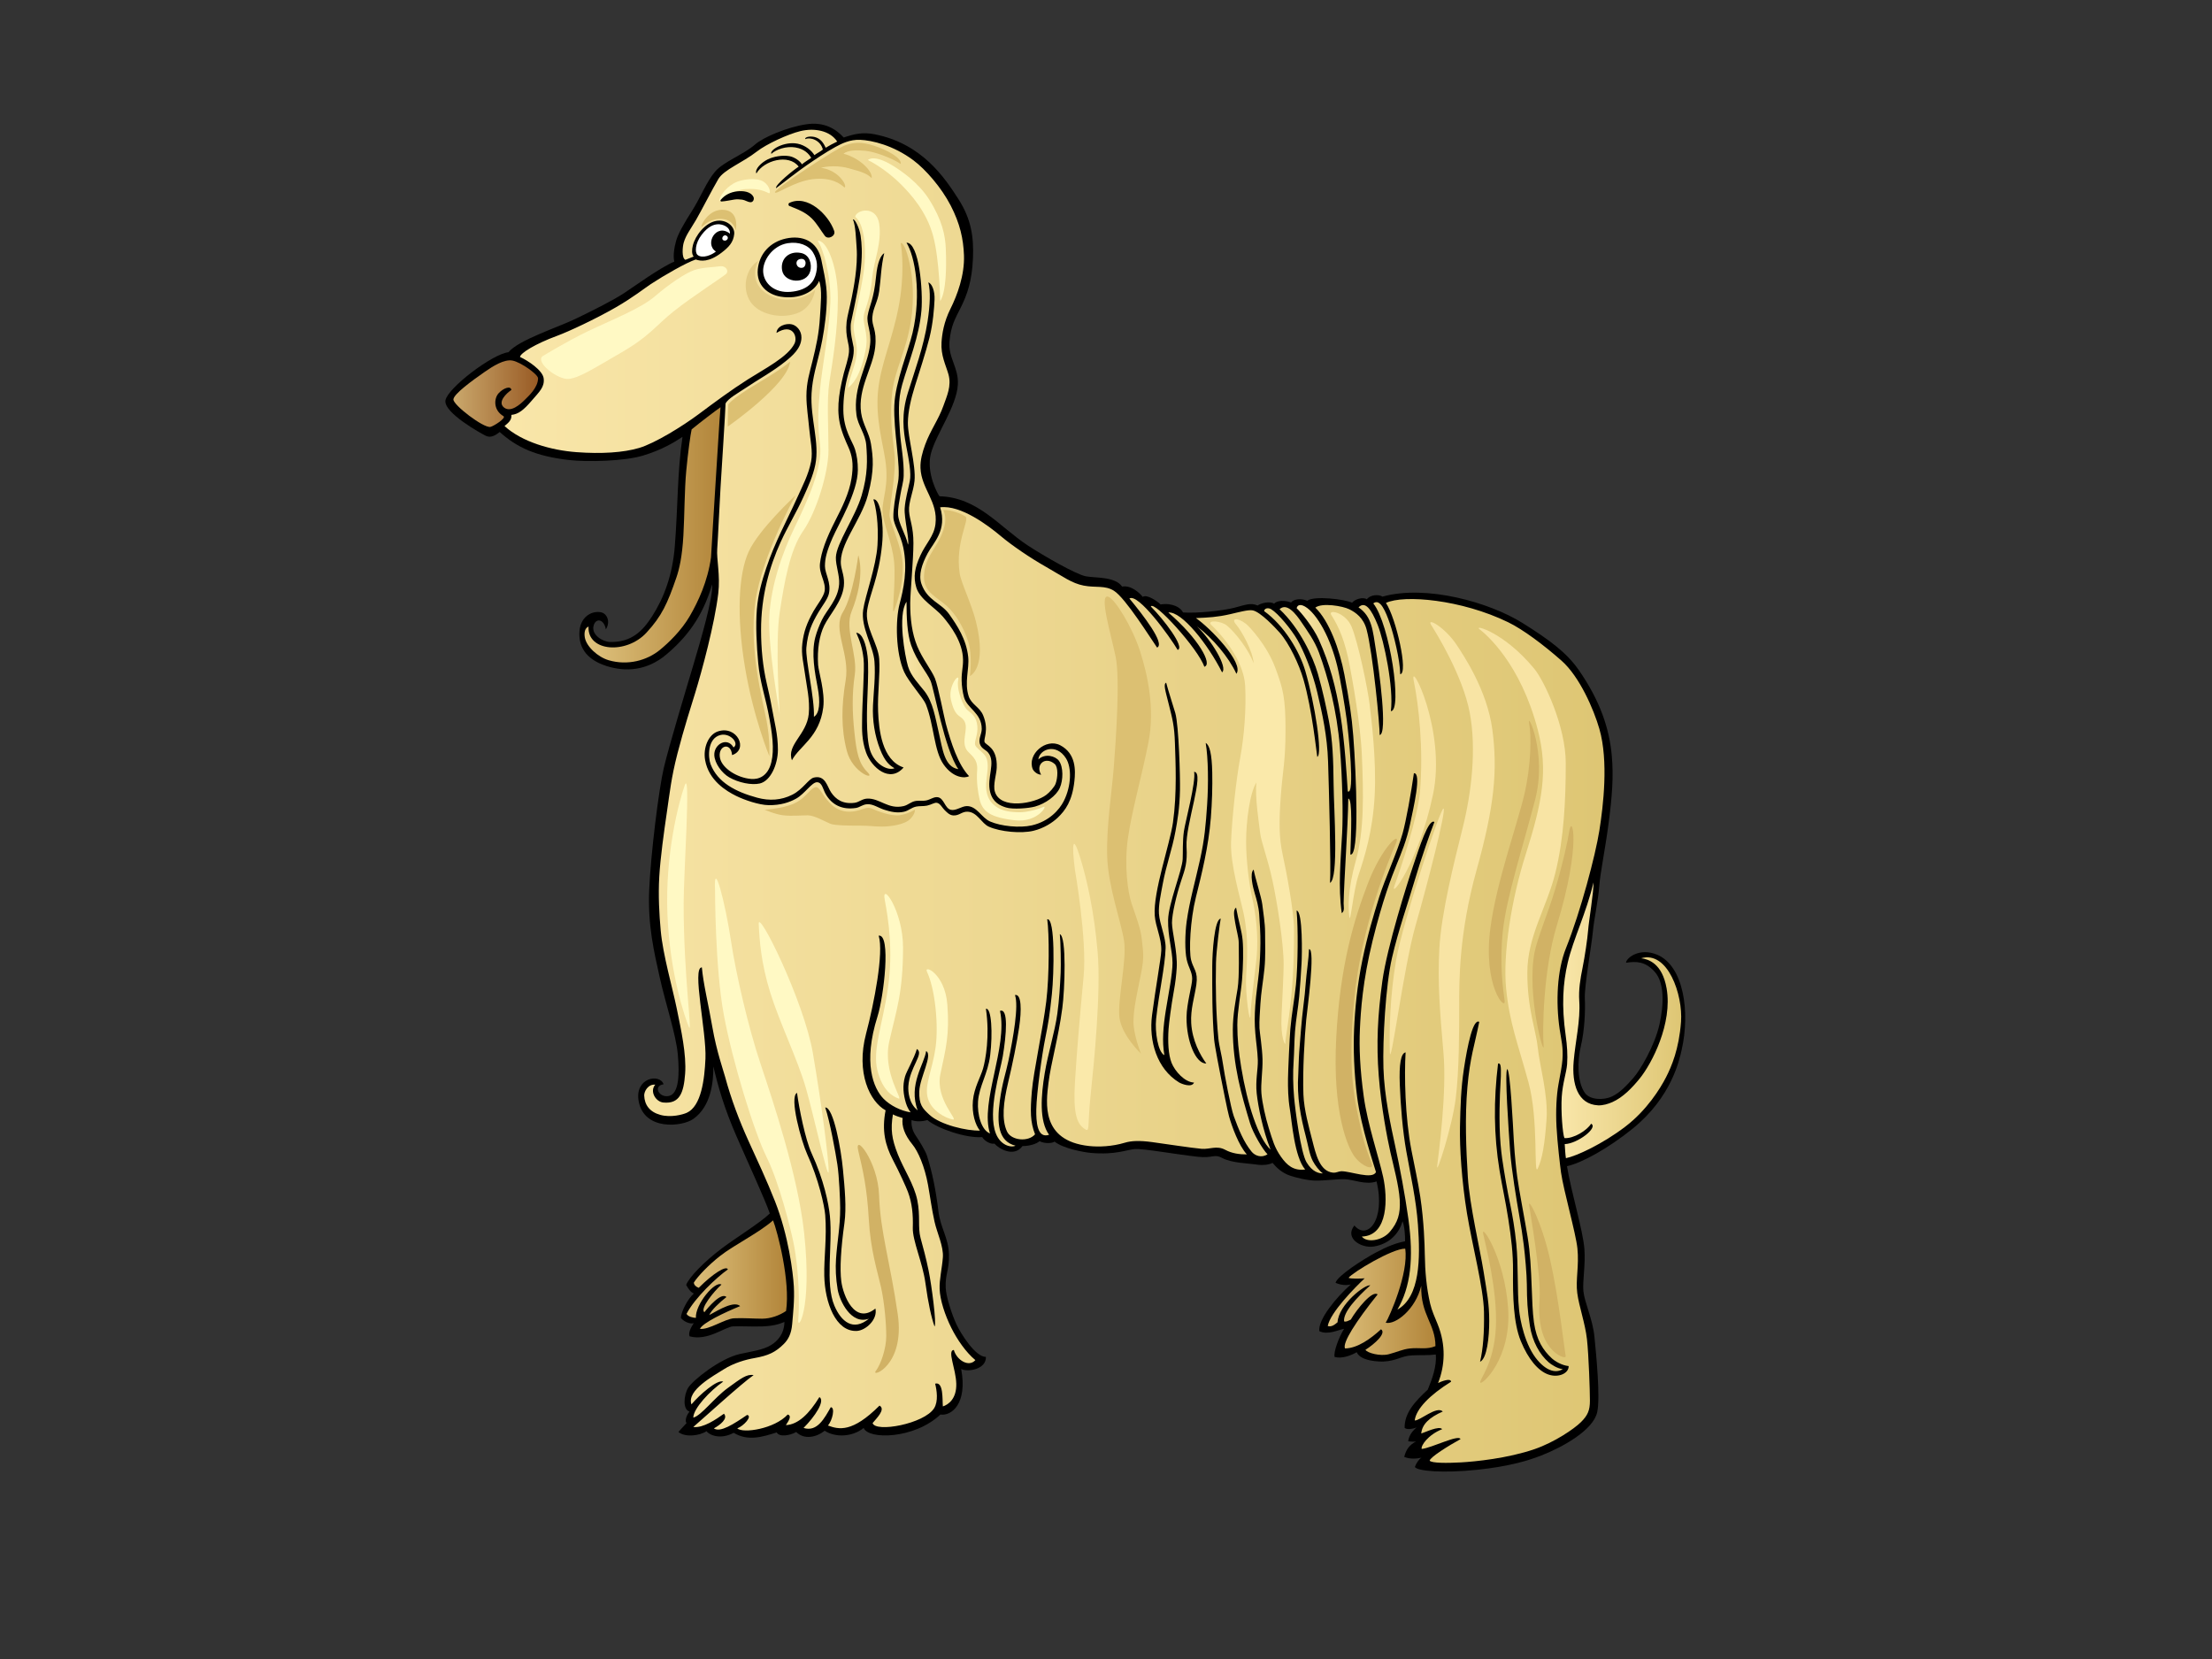 <?xml version="1.0" encoding="utf-8"?>
<!-- Generator: Adobe Illustrator 17.0.0, SVG Export Plug-In . SVG Version: 6.00 Build 0)  -->
<!DOCTYPE svg PUBLIC "-//W3C//DTD SVG 1.1//EN" "http://www.w3.org/Graphics/SVG/1.1/DTD/svg11.dtd">
<svg version="1.1" id="Layer_1" xmlns="http://www.w3.org/2000/svg" xmlns:xlink="http://www.w3.org/1999/xlink" x="0px" y="0px"
	 width="800px" height="600px" viewBox="0 0 800 600" enable-background="new 0 0 800 600" xml:space="preserve">
<rect x="0" y="0" width="800" height="600" fill="#333333" stroke="none"/>
<g>
	<path fill-rule="evenodd" clip-rule="evenodd" d="M305.14,49.724c4.073-1.334,6.898-1.996,11.162-1.163
		c17.203,3.367,25.402,15.776,30.347,23.486c4.659,7.271,5.554,13.745,5.232,21.393c-0.349,8.255-2.124,13.217-4.418,17.789
		c-2.081,4.14-3.538,6.553-4.07,12.208c-0.559,5.977,3.389,9.472,3.023,15.697c-0.473,7.991-7.995,18.005-9.767,24.996
		c-1.771,6.995,2.663,14.939,3.14,15.348c13.799,0.375,21.724,11.062,31.742,17.673c6.021,3.971,17.713,10.624,21.162,11.277
		c3.449,0.653,10.59,0.025,13.137,3.721c3.258-0.606,6.428,2.386,7.442,3.722c1.411-1.055,5.187,1.466,6.47,2.737
		c4.3-0.658,7.337,1.146,8.112,2.892c5.223,0.372,14.451-0.654,18.462-1.678c4.009-1.027,5.966-1.96,8.512-0.827
		c1.09-0.853,4.45-1.692,5.942-0.665c1.21-1.306,4.1-1.212,6.153-0.441c1.024-1.333,3.821-1.52,5.872-0.609
		c2.331-1.933,13.705-0.537,16.192,0.697c1.057-1.326,4.039-2.167,5.345-1.235c1.211-1.677,4.381-1.862,5.642-0.962
		c15.895-4.444,38.809,2.114,50.675,9.542c9.975,6.247,15.951,10.765,20.23,16.872c7.833,11.19,11.141,21.327,12.028,30.955
		c0.711,7.714,0.124,14.983-1.175,24.849c-1.302,9.868-2.998,17.632-3.357,22.638c-0.358,5.005-1.9,11.825-2.308,16.386
		c-0.407,4.555-3.118,19.733-2.901,24.071c0.219,4.336-0.087,11.654-1.41,17.126c-1.324,5.473-1.415,12.938,1.41,17.019
		c1.745,2.526,6.649,2.801,9.835,1.304c2.967-1.393,5.416-4.093,7.778-6.763c2.275-2.57,7.619-11.406,9.377-19.255
		c1.552-6.906,1.96-15.062-1.769-19.128c-3.431-3.746-6.577-3.746-10.316-3.215c0.03-1.636,4.779-5.597,11.222-2.916
		c9.621,3.999,12.032,20.704,8.89,34.472c-0.839,3.663-3.628,17.071-17.79,28.513c-8.736,7.059-18.335,12.363-23.676,13.516
		c1.556,9.527,5.769,23.101,6.293,29.896c0.451,5.812-0.715,11.728-0.357,15.304c0.413,4.138,3.363,10.013,4.003,16.591
		c0.647,6.579,2.148,21.672,1.003,27.109c-1.37,6.511-12.375,12.657-20.239,15.732c-5.4,2.114-12.301,4.008-23.031,5.149
		c-12.614,1.349-21.915,0.459-22.671-1.001c0.356-1.143,1.355-2.716,2.359-3.359c-1.573,0.358-4.08,0.628-6.224-0.289
		c0.662-2.72,2.005-4.433,4.292-5.577c-0.857,0.144-1.933,0.071-2.86-0.071c0.305-2.06,1.429-3.649,3.034-4.988
		c-1.245,0.481-3.531,0.932-4.32,0.123c-0.072-5.34,3.645-9.439,8.368-13.802c1.5-3.645,3.29-8.368,2.904-12.701
		c-3.008,0.353-5.411,0.155-8.514,0.301c-4.035,0.191-5.608,2.005-10.443,2.235c-1.158,0.057-8.288-0.033-9.64-3.381
		c-1.949,1.146-5.227,2.429-7.961,1.746c-0.588-1.513,1.503-7.211,3.395-10.2c-1.892,0.286-5.895,2.389-8.96,0.843
		c-0.542-4.166,6.171-12.282,11.376-16.883c-1.801,0.398-3.588,0.226-5.509-0.601c0.565-2.429,9.868-8.427,14.521-10.917
		c4.309-2.305,7.406-3.47,10.617-4.104c0.057-1.953-0.189-5.498-0.909-7.232c-0.993,3.723-4.198,8.131-10.411,9.133
		c-4.484,0.721-10.715-3.005-7.003-7.611c4.604,5.506,11.384-1.91,8.012-15.938c-3.817,1.407-8.384-0.696-11.389-0.798
		c-3.005-0.101-6.774,0.527-10.658,0.503c-2.806-0.019-7.034-1.038-9.274-1.805c-2.773-0.949-4.708-2.704-6.307-4.607
		c-1.151,0.687-3.708,0.918-5.108,0.701c-3.908-0.601-9.644-0.599-13.153-2.502c-2.831-1.538-3.302,0.202-8.711-0.402
		c-8.433-0.937-19.73-3.004-22.736-2.803c-3.001,0.2-6.879,2.201-15.989,1.402c-2.539-0.223-10.039-1.592-13.126-4.089
		c-0.734,0.59-3.381,0.883-5.434-0.147c-1.177,1.03-3.672,1.764-6.169,1.764c-3.087,4.26-8.65,0.888-10.137-0.881
		c-1.505,0.338-3.82-1.174-4.419-2.355c-5.866,0.447-16.147-3.079-19.821-6.164c-1.468,0.443-3.965,0.737-5.728,0
		c-0.202,1.967,0.338,3.922,1.468,5.582c1.054,1.543,3.501,5.412,4.114,7.345c1.91,6.022,3.227,12.617,4.114,19.977
		c0.745,6.199,3.662,9.618,3.818,15.718c0.146,5.728-1.403,7.028-1.176,12.045c0.147,3.237,2.201,9.546,3.821,13.073
		c1.659,3.626,7.051,12.046,10.722,11.899c0.15,4.555-6.609,5.582-8.941,4.396c2.332,12.644-3.542,17.052-7.511,16.463
		c-9.546,8.961-26.147,9.109-27.763,4.848c-4.076,3.313-10.283,3.527-14.101,1.01c-2.941,2.37-7.416,3.348-10.283,0.459
		c-2.353,1.323-6.171,1.911-7.056,0.147c-5.138,1.617-10.383,3.284-15.566,0.147c-4.408,2.35-8.375,1.176-9.843-0.587
		c-2.351,1.616-7.639,2.351-10.137,0.293c0.444-0.584,1.47-1.616,2.938-3.23c-0.586-0.59-0.293-2.498,1.079-4.164
		c-2.547-0.685-2.107-5.972-0.49-8.615c1.617-2.645,11.396-10.533,18.655-12.196c3.692-0.844,8.365-1.402,11.313-3.231
		c2.288-1.421,4.734-3.911,4.845-8.369c-2.056,0.879-4.26,1.467-7.932,1.613c-3.672,0.147-7.932-0.146-10.725,0
		c-2.79,0.147-9.253,5.435-15.667,3.574c-0.49-1.37,0.538-3.282,1.524-4.732c-1.575,0.424-3.779-0.751-4.661-1.925
		c0.15-2.35,2.453-6.823,4.701-8.815c-1.218-0.504-1.91-1.617-2.79-3.084c1.031-2.794,6.465-8.376,12.893-13.234
		c5.172-3.907,13.815-9.181,17.368-12.625c-1.761-5.141-7.567-17.636-12.046-27.906c-4.476-10.274-6.633-17.914-8.371-25.266
		c0.027,5.509-0.767,14.308-7.199,18.948c-4.017,2.897-17.921,4.405-19.831-6.464c-1.467-8.341,7.589-10.116,9.038-6.032
		c-3.968,0.556-1.666,5.013,1.934,4.219c3.599-0.793,3.86-7.774,3.2-15.018c-0.657-7.241-4.446-18.43-6.534-27.824
		c-2.057-9.264-4.348-18.809-3.818-31.586c0.524-12.773,3.465-36.518,5.288-44.217c1.894-8.011,7.943-28.045,10.576-36.872
		c2.633-8.824,7.346-24.824,6.902-29.526c-3.472,12.022-9.511,19.447-16.597,25.414c-7.083,5.965-14.852,6.283-21.576,4.147
		c-7.959-2.523-10.255-7.549-9.789-12.772c0.43-4.795,4.042-7.22,7.551-6.713c2.486,0.36,3.715,3.569,1.968,6.212
		c-0.663-3.882-3.833-4.253-4.484-1.083c-0.653,3.17,3.426,5.593,6.007,5.649c7.829,0.172,11.866-4.074,15.216-9.3
		c4.303-6.706,7.356-14.91,8.192-25.215c1.137-14.072,0.891-26.978,2.791-39.663c-3.302,2.173-7.537,4.707-14.25,6.758
		c-6.713,2.052-20.207,2.364-26.733,1.617c-12.138-1.387-18.869-4.531-25.123-10.137c-1.835,1.479-3.399,2.135-4.983,1.392
		c-1.584-0.747-15.473-8.395-14.635-12.87c0.839-4.474,16.957-16.741,22.764-17.373c3.796-4.497,17.634-8.88,24.3-12.091
		c6.671-3.211,13.649-6.737,17.557-9.302c3.905-2.566,12.711-9.035,18.138-11.393c-0.493-2.022-0.049-5.063,0.7-7.673
		c0.752-2.609,3.253-6.844,5.578-10.464c3.171-4.931,5.381-10.795,8.489-14.418c3.11-3.623,10.365-6.198,14.416-9.766
		c3.04-2.676,11.628-6.279,18.486-7.326C298.108,43.954,302.267,46.634,305.14,49.724z"/>
	<linearGradient id="SVGID_1_" gradientUnits="userSpaceOnUse" x1="182.457" y1="288.003" x2="580.287" y2="288.003">
		<stop  offset="0" style="stop-color:#F9E6A9"/>
		<stop  offset="1" style="stop-color:#DEC674"/>
	</linearGradient>
	<path fill-rule="evenodd" clip-rule="evenodd" fill="url(#SVGID_1_)" d="M302.786,51.194c-1.474,0.708-3.115,1.576-4.151,2.239
		c-0.672-1.399-1.502-2.941-3.377-3.683c-1.867-0.741-4.378-0.249-3.999,0.569c1.694-0.818,5.466,0.275,6.34,3.768
		c-0.658,0.601-2.366,1.468-3.061,2.022c-0.929-1.586-3.243-3.597-6.118-4.152c-4.807-0.929-10.214,2.295-9.452,3.689
		c1.696-1.613,5.409-2.87,8.685-2.324c3.279,0.547,4.863,2.295,5.738,3.769c-0.875,0.603-2.417,1.567-3.387,2.35
		c-0.546-1.148-2.662-2.626-4.439-2.95c-2.639-0.485-5.923,0.17-7.905,1.148c-2.245,1.104-4.811,3.55-4.104,5.107
		c2.685-4.725,11.696-7.239,15.3-2.486c-1.861,1.212-8.623,6.611-8.192,7.813c2.69-2.021,7.932-6.138,11.089-8.301
		c2.934-2.018,6.882-4.701,10.38-6.613c2.292-1.253,5.263-2.748,8.963-2.587c4.254,0.184,11.952,1.951,19.233,7.389
		c4.457,3.325,10.162,9.883,13.52,16.409c3.357,6.527,4.563,11.966,4.788,17.969c0.264,7.193-2.456,14.475-4.881,19.325
		c-2.425,4.847-3.046,9.176-3.235,12.127c-0.308,4.75,1.532,8.193,2.49,11.554c1.204,4.236-0.552,7.867-1.814,11.441
		c-1.776,5.024-4.675,8.755-6.597,14.036c-0.979,2.696-1.805,5.56-1.689,8.454c0.306,7.587,6.415,12.114,5.411,20.293
		c-0.543,4.414-3.49,6.999-5.465,11.345c-1.976,4.347-2.649,7.633-1.449,11.59c1.317,4.348,6.857,7.26,9.62,10.545
		c2.76,3.287,7.175,9.055,7.27,15.558c0.044,2.756-0.559,4.324-0.507,7.44c0.035,2.065,0.361,4.277,0.847,6.085
		c1.103,4.115,6.412,5.659,6.424,11.501c0.003,1.853-1.274,3.602-0.676,5.411c0.598,1.809,2.124,2.054,3.043,3.212
		c2.813,3.532-0.668,8.954,0.677,14.205c0.963,3.752,3.562,4.897,5.747,5.58c2.451,0.764,8.18,0.306,10.486-0.336
		c3.732-1.044,7.676-3.84,8.962-6.766c1.222-2.776,1.35-7.525-0.339-9.806c-1.2-1.62-4.93-2.831-7.435-0.46
		c0.398-3.688,6.454-6.058,10.012-0.395c2.084,3.317,1.977,9.879-0.791,15.411c-1.56,3.122-5.268,7.374-11.59,8.823
		c-4.355,0.998-11.1,0.319-15.052-1.396c-3.16-1.37-4.798-5.616-8.455-5.58c-1.832,0.016-3.927,1.778-5.748,1.353
		c-2.211-0.518-2.449-4.205-4.736-4.565c-1.389-0.219-2.57,0.827-4.227,1.182c-1.132,0.244-2.61-0.011-3.717,0.17
		c-1.814,0.293-2.772,1.475-4.399,1.859c-5.607,1.325-8.668-2.922-13.19-2.705c-1.899,0.09-2.891,1.305-4.565,1.519
		c-4.274,0.553-6.776-1.259-8.455-3.719c-1.478-2.162-2.079-6.393-6.256-5.412c-1.956,0.463-3.912,4.256-7.863,6.231
		c-3.949,1.977-8.203,2.257-12.644,1.053c-7.77-2.103-14.353-5.53-16.857-12.117c-0.947-2.491-1.185-9.351,3.546-10.553
		c3.538-0.899,6.991,3.046,4.751,4.495c-2.239-3.95-7.113-1.185-6.95,2.777c0.12,2.968,2.724,6.495,5.369,8.022
		c3.427,1.977,8.146,2.91,11.064,2.241c3.959-0.909,6.539-6.917,6.566-12.125c0.025-5.676-1.278-10.099-2.203-15.386
		c-0.504-2.907-1.169-5.83-1.858-8.793c-1.393-6.009-2.016-12.514-2.028-19.108c-0.029-12.294,3.027-23.001,7.101-31.959
		c2.478-5.445,5.641-10.569,8.288-16.405c1.58-3.489,3.414-7.478,4.227-11.496c1.644-8.132-1.862-16.642-1.351-25.871
		c0.317-5.763,1.996-10.752,3.212-16.064c0.872-3.811,1.816-9.532,2.151-14.537c0.421-6.35,0-8.956-1.832-17.672
		c-1.448-6.899-6.984-8.941-12.776-7.687c-5.81,1.259-9.667,5.573-10.204,11.149c-0.563,5.872,3.712,9.122,8.237,9.881
		c6.83,1.146,12.361-1.862,13.941-5.682c1.208,2.924,0.539,8.764,0.312,12.88c-0.342,6.207-1.421,10.845-2.704,16.064
		c-1.06,4.312-2.201,7.788-2.201,12.681c0,3.875,0.676,7.943,1.017,11.839c0.35,4.001,1.377,8.152,0.677,11.834
		c-0.902,4.732-3.186,8.986-5.074,13.189c-3.832,8.539-7.963,15.814-11.159,25.366c-1.553,4.64-2.94,9.398-3.384,14.879
		c-0.474,5.872-0.089,13.295,0.507,19.616c0.601,6.396,2.423,11.805,3.553,17.417c1.596,7.946,2.284,13.719,1.182,18.262
		c-1.299,5.358-4.854,6.28-7.271,6.088c-5.157-0.405-10.46-3.874-11.279-7.446c-1.052-4.607,3.953-6.191,4.345-1.186
		c6.059-1.978,1.824-10.868-5.135-8.561c-3.396,1.125-5.419,5.883-4.611,10.406c1.316,7.375,7.706,11.182,11.197,12.908
		c3.084,1.526,8.308,3.292,11.742,3.351c4.325,0.074,7.553-1.013,9.977-2.367c3.173-1.774,5.701-6.024,7.605-5.919
		c1.802,0.099,2.06,2.479,3.047,4.227c2.189,3.871,5.874,5.857,10.992,5.071c1.365-0.207,2.338-1.246,4.057-1.353
		c2.12-0.128,3.949,1.301,6.259,2.031c2.049,0.648,4.535,1.296,7.1,0.678c1.7-0.413,2.587-1.497,4.397-1.861
		c1.084-0.221,2.624-0.069,3.888-0.339c1.613-0.345,2.64-1.165,3.553-1.018c1.193,0.203,1.941,1.782,2.705,2.539
		c0.785,0.781,1.801,1.941,3.212,2.028c2.201,0.139,3.102-1.463,5.242-1.35c3.479,0.178,4.967,4.216,7.611,5.409
		c4.2,1.898,11.746,2.539,16.089,1.511c3.856-0.914,6.998-3.005,8.823-4.739c2.765-2.637,5.277-6.032,6.058-13.305
		c0.395-3.688,0.658-9.876-5.137-12.907c-5.189-2.709-12.058,3.344-9.94,8.64c0.165,0.409,1.249,1.896,3.043,2.03
		c-2.193-3.69,1.497-6.849,4.905-3.89c1.321,1.147,1.114,4.935,0.338,7.102c-0.434,1.219-2.199,3.164-3.382,4.059
		c-4.23,3.203-16.651,5.456-18.601-1.185c-0.715-2.441,0.576-6.195,0.678-8.625c0.305-7.472-3.963-8.095-4.397-9.3
		c-0.436-1.201,1.672-4.362-0.509-9.637c-1.256-3.046-4.254-3.918-5.24-6.932c-1.624-4.972,0.291-9.866-0.168-14.205
		c-0.68-6.38-3.999-11.388-6.898-15.472c-2.897-4.082-7.903-4.871-10.011-10.932c-1.122-3.229,0.132-7.11,2.241-11.062
		c2.109-3.95,7.112-8.298,4.521-16.643c7.474-0.96,17.597,6.762,21.814,10.314c4.213,3.553,10.842,8.029,16.428,11.197
		c6.247,3.544,9.324,5.969,13.708,6.808c4.378,0.839,7.64-0.187,10.904,1.864c4.206,2.643,13.328,17.308,15.605,20.545
		c3.04-1.338-5.07-11.779-10.011-17.747c3.17-2.049,14.638,13.799,17.452,18.593c2.78-0.877-5.146-11.135-9.711-15.702
		c1.117-2.332,17.154,15.289,19.347,21.79c3.121-0.815-2.102-10.229-13.02-19.616c4.858-0.499,14.368,11.53,19.445,21.644
		c2.196-1.722-3.959-11.776-9.087-16.639c5.782,4.382,11.471,11.098,14.265,17.155c2.892-3.822-9.515-16.638-14.637-20.139
		c4.716-0.207,7.729-0.354,12.306-1.4c3.265-0.745,6.597-1.69,8.204-1.398c2.847,0.519,8.281,6.372,9.76,8.031
		c3.444,3.856,7.066,11.558,8.612,16.924c3.207,11.12,4.708,26.442,5.009,28.042c2.004-0.9-0.902-19.327-4.332-31.082
		c-2.083-7.135-7.69-16.487-14.882-21.644c0.068-1.007,1.403-1.359,2.539-0.68c2.554,1.53,7.259,7.24,9.462,11.045
		c2.204,3.802,5.411,11.416,7.213,19.028c1.803,7.612,3.606,15.724,3.905,25.036c0.3,9.313,1.102,38.659,0.7,43.868
		c3.208-1.705,1.403-26.038,1.305-35.454c-0.102-9.414-0.345-16.09-1.706-23.134c-0.836-4.341-2.201-10.917-4.006-17.128
		c-1.802-6.209-6.609-16.522-13.832-23.261c2.615-2.477,5.867,1.633,7.947,4.736c2.08,3.102,4.665,6.549,6.286,10.914
		c3.303,8.914,6.506,21.032,7.579,34.235c0.944,11.644,1.172,24.544,0.819,31.096c-0.515,9.726-1.504,19.335-0.144,28.933
		c1.154-0.748,0.662-2.468,0.68-3.553c0.124-8.119,1.58-27.877,1.677-37.849c1.607-0.244,1.008,13.039,0.745,20.193
		c3.367,1.056,2.162-28.688,1.061-42.909c-0.554-7.162-1.503-13.122-3.204-22.134c-1.701-9.014-5.509-19.429-10.516-24.238
		c2.417-1.88,9.91-0.578,12.265,0.575c2.352,1.155,5.142,3.136,6.258,7.273c2.309,8.578,4.86,35.281,4.731,38.215
		c3.02-0.232-0.242-23.821-1.363-30.814c-1.118-6.991-1.365-11.99-6.269-15.349c2.403-2.401,4.619,0.625,6.913,6.312
		c2.293,5.684,5.883,22.836,4.78,31.227c4.272,0-0.388-31.606-6.356-38.971c2.517-2.05,4.57,3.17,5.968,7.179
		c1.398,4.009,3.73,13.333,3.771,18.433c3.036-0.252-1.483-20.283-5.159-25.782c6.472-3.081,27.308-1.231,44.183,6.975
		c5.439,2.644,12.761,8.134,19.301,13.893c6.537,5.758,11.674,17.615,13.709,24.699c3.355,11.664,1.395,27.887-0.004,36.741
		c-1.396,8.858-6.742,29.216-12.083,42.569c-3.212,8.029-3.728,19.395-2.288,29.248c0.584,3.975,1.359,6.56,1.014,11.094
		c-0.177,2.316-0.717,4.936-1.432,8.869c-0.715,3.935-1.022,9.494-0.715,15.306c0.306,5.811,1.339,14.479,1.642,16.645
		c0.895,6.379,5.37,21.979,5.92,27.394c0.651,6.39-0.697,11.32-0.052,16.184c0.643,4.862,2.862,10.944,3.504,16.664
		c0.644,5.723,1.073,18.738,1.073,22.242c0,3.505-0.787,5.292-3.218,7.725c-2.433,2.43-9.586,7.315-16.811,9.797
		c-9.763,3.355-21.528,4.507-26.605,4.792c-5.08,0.289-10.729,0.289-11.327-0.635c0.217-1.286,6.893-5.443,11.156-7.777
		c-0.582-1.854-10.423,3.192-14.031,3.55c-0.407-1.071,2.188-5.08,7.408-7.153c-1.079-1.358-6.15,1.146-7.575,1.57
		c0.279-3.359,2.997-5.86,7.777-7.947c-2.132-2.207-8.369,3.438-10.144,3.23c0.501-4.148,5.436-9.227,13.16-14.018
		c-0.112-1.504-3.79,0-4.705,0.475c2.487-6.27,2.919-13.708-0.17-21.306c-0.984-2.421-2.115-4.871-2.705-7.439
		c-1.317-5.727-1.831-11.437-1.932-17.858c-0.052-3.31-0.287-11.804-1.621-20.696c-0.828-5.517-2.107-11.226-3.212-16.909
		c-2.306-11.836-2.606-27.159-2.106-35.373c-1.701,0.302-2.392,4.209-2.102,11.618c0.3,7.711,1.041,16.781,2.348,24.092
		c1.568,8.788,3.568,17.527,4.227,26.717c0.853,11.947,0.845,25.953-7.44,30.606c4.769-8.104,5.972-18.519,3.971-32.84
		c-1.237-8.822-3.008-18.227-4.81-26.539c-1.474-6.795-3.905-17.83-4.205-27.944c-0.301-10.116,0.757-29.832,3.103-39.959
		c2.348-10.128,5.777-19.737,8.198-27.947c2.421-8.211,5.724-17.526,7.127-21.13c-2.103-1.4-5.509,9.415-7.612,15.626
		c-2.105,6.209-9.516,29.543-11.218,41.964c-1.701,12.418-2.203,22.633-1.302,34.15c0.902,11.52,3.104,22.735,4.206,27.644
		c1.103,4.905,3.069,12.046,3.388,17.237c0.319,5.193-0.783,8.301-3.588,11.603c-2.805,3.305-8.412,4.005-10.116,1.704
		c9.715-0.301,9.316-14.224,7.713-21.535c-1.603-7.311-5.611-18.929-7.011-29.043c-1.399-10.114-1.7-17.828-1.399-24.439
		c0.3-6.611,0.997-17.424,4.604-32.046c3.608-14.623,6.811-22.879,8.613-27.313c1.802-4.438,3.698-8.963,4.904-14.714
		c1.205-5.748,4.31-18.768,1.406-18.467c-1.001,7.013-2.805,17.226-4.108,21.832c-1.893,6.707-6.421,16.439-8.459,23.016
		c-2.056,6.633-4.153,13.442-6.059,22.656c-1.904,9.213-2.701,18.029-3.004,25.037c-0.304,7.011-0.041,15.673,1.117,24.68
		c1.383,10.775,6.253,25.081,6.791,27c-1.218,2.863-9.304-0.349-12.54-0.283c-1.03,0.02-1.79,0.64-3.044,0.507
		c-4.84-0.511-6.197-6.822-7.44-11.669c-1.193-4.67-2.991-11.015-3.212-16.57c-0.334-8.428,0.433-21.065,1.014-27.056
		c0.331-3.408,3.426-25.857,1.014-25.533c-0.091,3.182-0.978,9.18-1.182,12.175c-0.188,2.761-0.493,5.528-0.845,8.285
		c-0.718,5.612-1.095,11.391-1.523,16.74c-0.157,1.971-0.287,7.237-0.336,7.948c-0.594,8.353,0.909,15.672,2.704,22.49
		c0.843,3.194,1.31,6.605,2.539,8.963c0.812,1.565,2.358,3.596,3.659,4.498c-1.422,0.03-3.803-0.501-5.909-4.008
		c-2.103-3.504-4.104-18.928-4.507-23.534c-0.4-4.608-0.445-8.877-0.18-12.803c0.251-3.622,0.237-7.378,0.512-10.994
		c0.323-4.262,1.139-8.548,1.519-12.681c0.398-4.299,0.553-7.09,0.846-12.008c0.163-2.722,0.509-18.816-1.794-19.015
		c0.599,6.308,0.5,19.429-0.234,26.794c-0.53,5.294-1.567,10.592-2.03,16.063c-0.253,3.02-0.824,15.145-0.845,17.926
		c-0.026,3.311,0.003,7.018,0.703,11.222c0.702,4.208,1.606,17.126,5.511,21.633c-4.226,0.535-6.585-1.534-8.751-4.616
		c-2.331-3.312-3.043-5.991-4.397-10.315c-1.219-3.905-2.377-9.105-2.678-12.613c-0.297-3.504,0.5-8.211,0.4-12.32
		c-0.099-4.103-1.045-9.836-1.103-11.256c-0.117-2.817,0.187-5.866,0.335-8.793c0.196-3.802,1.054-8.594,1.469-12.798
		c0.415-4.205,0.263-8.519,0.223-13.241c-0.023-3.265-0.647-6.803-1.015-9.981c-0.275-2.402-2.692-9.925-3.113-12.531
		c-1.591,1.304-0.185,6.673,0.406,8.645c0.594,1.971,1.398,4.675,1.596,7.58c0.2,2.904,0.473,6.966,0.433,10.342
		c-0.03,3.38-0.174,6.844-0.507,10.319c-0.327,3.475-1.075,8.173-1.35,12.341c-0.249,3.708-0.278,6.455,0.023,9.962
		c0.298,3.505,0.798,6.408,0.902,9.714c0.098,3.306-0.902,7.311-0.405,12.016c0.503,4.709,2.204,13.321,5.01,20.334
		c-4.408-4.006-8.414-16.427-10.605-29.704c-0.977-5.921-1.415-10.458-1.415-15.366c0-4.906,1.305-11.516,1.707-16.324
		c0.399-4.806,0.533-10.78,0.216-14.303c-0.319-3.524-1.522-7.029-2.367-11.836c-1.162,0.896-0.721,3.008-0.339,5.411
		c0.384,2.403,1.289,5.507,1.289,7.21c0,1.7,0.298,12.416-0.405,16.722c-0.7,4.307-1.727,9.406-1.727,14.788
		c-0.004,12.751,3.129,23.648,6.232,33.887c1.048,3.452,4.55,9.492,6.315,11.218c-2.201,1.456-4.548,0.492-5.713-0.9
		c-2.889-3.472-4.749-8.154-6.498-12.922c-1.003-2.73-3.448-15.491-3.89-18.768c-0.444-3.269-1.403-6.513-1.69-9.47
		c-0.857-8.867-1.028-18.128-0.845-27.223c0.084-4.159,1.407-14.642,1.707-15.945c-2.302,0.2-3.054,12.45-3.059,17.297
		c-0.011,8.665-0.056,17.6,0.676,26.379c0.185,2.249,2.084,11.93,2.536,14.205c0.458,2.294,2.287,11.637,2.874,13.694
		c1.041,3.648,3.487,10.449,6.424,13.697c-2.585,0.023-5.375-0.343-7.779-1.645c-3.143-1.704-5.591-0.121-8.62-0.382
		c-3.61-0.312-13.379-1.825-17.888-2.426c-4.508-0.601-7.443-0.496-9.845,0.226c-4.603,1.391-9.484,1.576-13.018,1.184
		c-17.331-1.929-15.496-15.529-14.592-22.843c0.9-7.309,3.497-15.775,5.007-27.038c0.881-6.553,1.601-25.94-0.899-26.721
		c0.297,2.784,0.429,11.205,0.297,13.903c-0.241,5.105-0.5,9.647-1.2,14.822c-0.883,6.529-3.367,14.359-4.561,21.52
		c-1.351,8.123-2.051,17.338,1.575,22.299c-4.364,1.493-4.699-4.848-4.627-9.167c0.104-6.01,2.103-20.132,3.207-25.54
		c1.099-5.408,1.666-8.747,2.433-16.19c0.77-7.446,1.271-27.578-1.688-27.056c0.756,4.987,0.782,20.495-0.346,29.724
		c-1.229,10.09-4.607,25.338-5.206,32.45c-0.602,7.113-0.602,11.219,1.155,15.608c-2.468,2.882-8.631,2.262-10.147-1.012
		c-2.026-4.378-1.283-10.644,0.38-17.601c1.601-6.707,3.216-14.585,4.017-20.106c0.89-6.131,0.891-12.181-1.515-11.641
		c1.402,3.908-0.601,15.322-2.376,23.814c-0.948,4.547-2.233,7.835-3.133,14.642c-1.02,7.726-0.7,14.424,5.708,16.029
		c-1.703,0.801-5.437-0.147-7.109-4.409c-3.103-7.91,1.609-22.577,2.505-27.941c1.302-7.812,2.102-17.526-1.012-16.413
		c2.891,13.159-7.301,32.939-3.623,44.341c-3.132-1.242-4.638-6.831-4.325-11.536c0.366-5.517,3.585-10.065,4.397-16.739
		c0.955-7.863,0.515-17.264-1.543-16.823c1.471,9.843-0.145,18.511-1.026,21.594c-0.885,3.088-3.234,6.908-3.674,11.606
		c-0.441,4.7,0.881,8.812,2.523,10.847c-4.58,0.17-14.274-2.035-18.241-5.705c-2.556-2.366-3.818-3.672-3.671-8.521
		c0.147-4.848,4.994-13.22,2.466-14.521c-0.556,4.532-6.578,12.17-3.053,21.426c-3.232-2.498-3.491-6.884-3.374-8.744
		c0.434-6.827,5.871-11.821,3.079-13.438c-1.027,3.524-3.719,8.049-4.26,9.885c-1.028,3.482-0.605,6.551,0.292,9.652
		c0.436,1.498,1.324,2.937,1.738,3.37c-3.58-0.511-7.477-2.521-9.808-4.905c-3.727-3.811-7.5-13.008-2.2-29.763
		c2.276-7.191,4.984-29.959,0.428-29.224c1.911,6.168-1.678,24.549-4.551,35.401c-3.784,14.287,1.432,24.676,7.051,27.765
		c-1.449,7.368-0.099,12.69,2.641,17.921c2.425,4.619,4.764,9.797,5.424,11.549c1.537,4.091,1.924,8.282,1.775,12.982
		c-0.144,4.701,3.527,12.486,4.557,19.979c1.026,7.492,2.203,12.636,3.305,15.739c0.834-0.717-1.102-15.152-2.13-20.147
		c-1.03-4.992-1.911-8.076-2.938-11.897c-1.027-3.821-0.001-7.932-1.176-13.66c-1.174-5.732-4.845-11.02-7.052-16.601
		c-2.203-5.58-2.644-8.962-1.764-14.397c0.737,0.441,2.498,1.03,3.528,1.323c-0.441,2.94,0.768,6.199,3.527,9.548
		c2.056,2.497,4.428,7.943,5.64,14.596c0.74,4.068,1.349,8.819,2.366,13.359c0.913,4.074,3.303,8.913,3.009,12.878
		c-0.293,3.968-1.304,7.933-1.173,11.463c0.147,3.967,1.908,9.4,4.261,14.099c2.121,4.245,5.285,8.816,8.665,11.609
		c-2.369,2.709-6.757-0.003-7.786-3.677c-2.495,0.147,0.737,6.758,0.883,12.194c0.147,5.437-2.82,7.578-4.849,8.226
		c-0.226-2.41,0.293-9.106-2.793-8.226c0.59,2.351,1.208,6.393-0.384,8.903c-3.58,5.639-21.207,8.871-22.236,5.347
		c1.399-1.704,4.849-4.994,2.498-6.318c-9.842,9.842-14.69,8.669-18.659,7.199c1.618-1.763,2.696-6.574,1.031-6.612
		c-2.205,3.818-4.847,9.108-9.84,7.492c4.11-4.111,7.928-9.842,5.727-11.164c-3.672,6.024-7.713,9.974-12.124,10.144
		c0.96-1.477,2.28-3.386,0.666-3.828c-4.811,5.219-16.16,6.904-18.251,5.01c2.385-0.896,5.607-4.491,3.558-4.862
		c-4.856,3.307-9.695,6.462-12.013,4.862c2.173-1.189,5.257-3.54,3.642-5.303c-2.771,2-7.536,5.273-11.083,4.796
		c4.031-3.475,17.544-15.812,21.814-18.768c-2.505-0.441-4.562,1.191-9.409,4.717c-4.849,3.525-9.478,9.91-12.405,10.669
		c0.003-3.298,6.089-9.786,10.821-13.021c-2.073-0.974-8.736,4.901-11.493,8.228c-1.797-5.089,8.064-10.364,11.605-12.632
		c3.674-2.35,8.022-3.565,11.169-4.113c5.013-0.879,7.677-2.12,10.701-5.176c1.447-1.467,2.666-3.493,2.957-7.165
		c0.296-3.673,0.894-8.616,0.594-13.638c-0.298-5.017-1.914-18.238-6.762-30.604c-3.031-7.721-6.515-15.105-9.642-21.982
		c-3.257-7.169-6.259-15.025-8.454-23.165c-0.548-2.033-3.129-9.401-4.576-17.831c-1.449-8.429-3.328-15.88-3.82-21.732
		c-3.692-0.131,1.711,23.313,1.295,32.966c-0.323,7.439-1.489,17.252-6.766,19.617c-1.449,0.651-5.724,1.814-9.542,0.759
		c-3.821-1.054-5.717-3.544-5.845-7.015c-0.053-1.425,1.365-4.181,4.001-3.916c-2.109,2.37,0.133,6.178,2.897,6.453
		c5.969,0.594,7.387-3.57,7.902-10.406c0.524-6.98-1.477-15.977-3.029-23.574c-1.556-7.598-5.001-19.418-5.796-28.185
		c-0.538-5.924-0.921-12.644-0.529-19.492c0.399-6.848,1.715-16.331,2.768-23.445c1.053-7.111,1.527-12.192,3.792-21.043
		c2.265-8.853,5.315-18.368,6.428-21.983c2.451-7.989,7.017-24.848,8.341-35.921c0.79-6.601-0.651-12.492-0.37-16.129
		c0.264-3.431,0.861-16.855,1.208-22.377c0.353-5.521,1.771-27.878,1.81-30.242c0.793-1.757,4.679-3.889,6.932-5.411
		c4.852-3.28,10.2-6.164,14.712-9.807c2.444-1.975,5.717-4.687,5.799-8.574c0.056-2.62-1.774-4.369-3.265-4.785
		c-2.365-0.662-5.729,0.679-5.746,3.044c5.788-3.667,7.759,1.34,6.498,3.873c-2.402,4.818-10.701,9.014-16.853,12.929
		c-6.156,3.914-11.936,8.205-17.809,12.587c-5.877,4.384-15.851,10.539-21.538,12.214c-5.689,1.679-13.55,2.192-22.672,1.517
		c-9.124-0.678-19.659-3.66-25.999-9.441c1.402-1.214,2.613-2.054,2.5-4.034c2.538-0.257,4.4-1.748,7.289-5.105
		c2.89-3.357,4.704-4.933,4.383-8.018c-0.311-3.029-5.821-6.569-8.576-7.832c0.153-1.43,5.593-4.755,13.424-7.647
		c4.231-1.56,13.811-6.029,21.164-10.254c6.261-3.595,10.507-6.993,12.775-8.485c4.802-3.157,12.854-7.767,16.19-8.86
		c1.749,0.6,4.724,1.078,9.339-2.459c2.568-1.966,4.294-3.716,4.589-6.771c0.266-2.762-2.915-5.374-6.506-4.731
		c-3.982,0.713-7.562,5.235-8.467,8.895c-0.376,1.519-0.432,3.155,0.312,4.003c-0.734,0.268-2.034,0.806-2.993,1.18
		c-1.441-0.612-1.03-4.837-0.613-6.223c0.839-2.799,2.279-4.532,4.477-8.262c1.479-2.507,6.025-11.341,8.052-14.746
		c2.028-3.406,8.67-5.848,13.93-9.943c3.442-2.677,11.219-6.283,15.732-7.375C294.431,46.224,300.127,47.151,302.786,51.194z"/>
	<path fill-rule="evenodd" clip-rule="evenodd" d="M294.357,259.237c2.091-1.237,2.361-5.364,1.355-10.641
		c-0.956-5.055-2.382-12.273-0.847-18.109c0.55-2.094,1.456-4.364,2.366-6.253c1.835-3.81,5.893-7.435,6.258-13.021
		c0.206-3.145-1.261-6.624-1.182-9.638c0.127-4.982,7.013-14.614,9.297-22.32c2.286-7.707,2.099-13.031,1.692-18.262
		c-0.327-4.183-3.043-7.102-3.55-10.992c-1.323-10.139,4.01-17.305,4.934-25.338c0.56-4.871-1.384-7.434-0.877-10.511
		c0.617-3.715,2.197-5.559,3.044-14.205c0.499-5.07,1.663-7.593,2.949-8.4c-1.204,5.067-1.163,9.008-1.824,13.75
		c-0.561,4.051-2.189,5.92-2.476,9.363c-0.286,3.412,1.729,4.37,1.028,10.924c-0.791,7.373-6.357,14.954-5.088,23.741
		c0.599,4.153,2.937,7.269,3.553,11.159c0.744,4.742,1.373,9.268-1.099,18.57c-2.472,9.302-10.693,18.093-9.725,25.395
		c0.256,1.949,1.396,4.307,1.015,7.607c-0.647,5.579-5.171,10.24-7.102,14.204c-1.734,3.569-2.572,8.635-2.198,14.206
		c0.165,2.474,2.569,9.782,1.861,15.387c-1.365,10.784-8.61,13.945-11.329,19.107c-2.023-5.56,5.355-9.245,6.088-16.741
		c0.492-5.014-0.836-10.556-1.263-13.84c-0.524-4.082-1.564-7.636-1.052-11.723c0.529-4.213,1.502-7.113,4.084-11.72
		c1.02-1.821,3.674-5.171,3.979-7.189c0.511-3.386-2.128-6.147-1.692-9.975c0.478-4.172,2.192-8.916,5.582-15.559
		c2.355-4.616,4.994-9.815,5.826-15.218c0.635-4.102,0.511-7.008-0.659-10.139c-0.586-1.572-1.923-4.012-3.028-7.64
		c-1.842-6.058-1.184-11.984,0.904-20.267c0.484-1.909,1.669-5.236,1.861-7.655c0.264-3.294-1.445-5.005-0.846-10.944
		c0.182-1.812,1.291-5.877,1.857-8.794c0.571-2.917,2.28-11.149,1.756-18.064c-0.26-3.421-0.343-7.627-1.317-10.14
		c0.671-0.251,2.363,3.114,2.768,5.927c0.394,2.761,0.655,6.059,0.129,11.459c-0.526,5.4-1.712,10.929-3.557,19.622
		c-0.702,3.319,0.811,8.335,0.898,9.29c0.29,3.091-0.801,5.718-1.858,9.3c-1.275,4.332-1.894,9.025-1.862,13.359
		c0.057,7.304,3.382,11.394,4.23,14.204c0.658,2.184,1.031,4.6,1.015,7.44c-0.049,8.179-7.018,19.654-9.131,24.519
		c-2.117,4.864-2.772,7.5-2.772,10.263c0,2.767,2.359,5.926,1.417,10.029c-0.45,1.958-2.471,4.46-3.79,6.701
		c-2.318,3.949-3.818,7.113-4.345,12.775C291.235,238.498,294.662,252.546,294.357,259.237z"/>
	<path fill-rule="evenodd" clip-rule="evenodd" fill="#FFFFFF" d="M264.003,84.515c-4.969-3.989-9.342,3.769-5.081,6.446
		c-1.398,1.215-4.915,2.731-6.671,1.208c-0.945-0.817-0.93-4.077,1.511-7.262c2.44-3.186,4.458-3.726,5.866-3.8
		C261.034,81.031,264.112,81.838,264.003,84.515z"/>
	<path fill-rule="evenodd" clip-rule="evenodd" fill="#FFFFFF" d="M262.621,85.186c1.324,0.605,0.289,2.194-0.843,1.783
		C260.577,86.535,261.542,84.697,262.621,85.186z"/>
	<path fill-rule="evenodd" clip-rule="evenodd" d="M328.378,196.965c0.643-1.46-1.448-9.612-1.185-13.168
		c0.263-3.555,1.264-6.771,1.843-9.746c0.582-2.976-0.263-7.377-1.316-12.908c-1.054-5.531-1.778-11.311,0.627-19.09
		c2.403-7.776,5.695-16.469,7.143-25.954c0.928-6.077,1.056-10.799,0.267-13.96c1.313,0.394,2.369,3.16,2.235,6.19
		c-0.131,3.029-0.526,8.562-1.844,13.83c-1.316,5.268-3.818,12.908-5.267,17.516c-1.448,4.612-2.502,9.304-2.534,13.2
		c-0.044,5.114,2.967,15.4,2.404,21.041c-0.398,3.95-2.197,7.602-1.978,10.932c0.223,3.327,1.58,5.533,1.58,11.592
		c0,6.061-1.151,18.012-1.163,21.707c-0.018,5.686,0.669,11.039,2.538,15.558c1.896,4.584,5.21,8.699,6.398,11.595
		c1.186,2.897,3.271,13.889,3.919,16.304c1.874,7.007,4.51,15.043,8.451,19.109c-1.441,0.805-5.656,0.805-9.211-4.198
		c-3.554-5.006-3.423-14.223-6.453-21.86c-0.823-2.077-6.308-8.221-7.84-11.648c-3.091-6.927-3.177-18.772-1.643-24.573
		c1.376-5.207,3.028-12.511,1.304-20.577c-1.019-4.774-3.459-8.018-3.544-10.765c-0.087-2.747,0.603-7.04,1.685-12.739
		c1.082-5.704-1.708-18.483-1.351-27.735c0.328-8.521,5.11-19.857,6.592-26.208c3.348-14.318,0.846-27.755-2.194-32.637
		c4.621-0.121,6.009,17.556,5.411,24.509c-0.819,9.503-4.591,18.499-6.98,26.866c-1.607,5.624-1.199,10.751-0.801,16.94
		c0.317,4.916,1.534,10.45,1.354,16.065c-0.069,2.098-0.819,4.481-1.184,6.765c-0.356,2.22-0.948,4.909-0.846,7.1
		C324.952,189.46,327.589,193.146,328.378,196.965z"/>
	<path fill-rule="evenodd" clip-rule="evenodd" fill="#FFFFFF" d="M284.872,87.956c3.99-0.642,7.549,0.652,9.189,3.384
		c1.639,2.73,1.783,5.404,0.804,8.439c-0.982,3.034-3.769,5.327-8.958,5.766c-5.765,0.482-9.557-2.95-9.887-7.101
		C275.695,94.291,279.382,88.837,284.872,87.956z"/>
	<path fill-rule="evenodd" clip-rule="evenodd" d="M282.857,97.751c-0.718-4.17,2.54-7.148,6.883-6.245
		c3.162,0.659,3.937,4.12,3.316,6.515C291.788,102.908,283.68,102.513,282.857,97.751z"/>
	<path fill-rule="evenodd" clip-rule="evenodd" fill="#FFFFFF" d="M289.559,93.648c2.344-0.33,2.223,2.897,0.633,3.194
		C287.933,97.264,287.095,93.994,289.559,93.648z"/>
	<linearGradient id="SVGID_2_" gradientUnits="userSpaceOnUse" x1="163.983" y1="142.37" x2="194.591" y2="142.37">
		<stop  offset="0" style="stop-color:#CAA86C"/>
		<stop  offset="1" style="stop-color:#995B25"/>
	</linearGradient>
	<path fill-rule="evenodd" clip-rule="evenodd" fill="url(#SVGID_2_)" d="M182.272,147.372c-2.425-1.957,0.839-5.127,2.679-6.334
		c-0.223-1.68-2.959-0.658-4.637,1.207c-1.678,1.866-1.957,6.061,1.764,8.262c1.136,0.672-3.619,3.691-4.735,3.89
		c-2.501,0.443-13.554-7.989-13.358-9.976c0.196-1.99,6.703-6.714,11.291-9.913c3.08-2.144,7.088-4.661,10.071-4.102
		c2.983,0.561,9.249,4.987,9.244,6.407c-0.014,3.382-3.43,6.428-4.769,7.764C188.165,146.237,184.696,149.331,182.272,147.372z"/>
	<linearGradient id="SVGID_3_" gradientUnits="userSpaceOnUse" x1="211.407" y1="193.436" x2="260.588" y2="193.436">
		<stop  offset="0" style="stop-color:#E0C47F"/>
		<stop  offset="1" style="stop-color:#B2853A"/>
	</linearGradient>
	<path fill-rule="evenodd" clip-rule="evenodd" fill="url(#SVGID_3_)" d="M260.588,147.281c-0.272,2.132-1.493,23.478-1.909,29.269
		c-0.42,5.787-1.407,23.506-1.526,25.025c-1.215,8.692-4.589,15.891-7.666,21.206c-3.077,5.313-7.718,9.722-10.801,12.247
		c-4.697,3.85-11.662,5.769-18.564,3.747c-3.869-1.133-8.082-4.941-8.623-8.289c-0.277-1.722,0.033-3.387,1.354-3.885
		c-0.493,9.132,13.695,10.107,20.964,2.196c5.516-5.995,7.566-10.47,10.829-19.981c1.024-2.984,2.076-7.459,2.516-15.197
		c0.425-7.456,0.383-16.444,1.03-23.327c0.648-6.883,1.523-13.123,1.952-14.992C253.167,152.785,259.123,148.276,260.588,147.281z"
		/>
	<path fill-rule="evenodd" clip-rule="evenodd" d="M315.867,180.636c2.407-0.602,3.934,8.294,3.16,16.201
		c-1.184,12.115-4.48,17.778-5.403,23.838c-0.922,6.058,3.954,12.117,4.35,17.65c0.395,5.529-0.659,12.509-0.398,18.964
		c0.267,6.453,1.319,17.649,9.222,20.282c-5.006,5.796-11.59,0-13.566-5.401c-1.65-4.499-1.451-8.988-1.451-10.534
		c0-8.165,0.988-19.568,0.529-23.445c-0.46-3.877-1.275-6.297-2.636-9.35c2.239,0.129,3.553,4.099,4.084,8.428
		c0.366,2.964,0.219,8.121,0,13.565c-0.163,4.078-0.708,15.648,0.921,20.546c1.714,5.137,6.587,7.508,8.826,6.454
		c-1.579-0.922-3.405-2.15-5.268-6.978c-1.864-4.829-2.768-10.274-2.505-15.807c0.267-5.529,0.924-10.271,0.53-15.804
		c-0.395-5.532-5.009-12.321-4.084-18.703c0.744-5.133,4.689-15.644,5.175-23.363C317.844,189.46,316.79,183.27,315.867,180.636z"/>
	<linearGradient id="SVGID_4_" gradientUnits="userSpaceOnUse" x1="468.972" y1="252.554" x2="488.673" y2="252.554">
		<stop  offset="0" style="stop-color:#F9E6A9"/>
		<stop  offset="1" style="stop-color:#DEC674"/>
	</linearGradient>
	<path fill-rule="evenodd" clip-rule="evenodd" fill="url(#SVGID_4_)" d="M487.433,286.206c-0.375-5.781-1.062-17.871-2.677-27.817
		c-1.612-9.943-3.852-18.335-7.777-27.052c-1.993-4.42-6.484-9.964-8.007-11.329c0.083-0.756,0.839-1.865,2.982-0.654
		c2.145,1.211,4.477,4.104,6.622,8.019c2.144,3.915,3.92,8.858,5.04,13.427c1.12,4.57,2.75,14.382,3.404,19.231
		C487.674,264.878,490.137,287.883,487.433,286.206z"/>
	<linearGradient id="SVGID_5_" gradientUnits="userSpaceOnUse" x1="326.288" y1="247.908" x2="346.605" y2="247.908">
		<stop  offset="0" style="stop-color:#F9E6A9"/>
		<stop  offset="1" style="stop-color:#DEC674"/>
	</linearGradient>
	<path fill-rule="evenodd" clip-rule="evenodd" fill="url(#SVGID_5_)" d="M327.853,217.641c0,5.4,0.203,11.564,1.711,15.805
		c2.106,5.927,5.661,9.745,6.981,12.772c1.316,3.032,5.101,24.912,10.06,31.956c-5.055-0.74-5.716-7.323-7.03-12.989
		c-1.32-5.661-2.102-11.235-5.273-15.277c-2.034-2.598-4.87-5.4-5.924-8.955C327.322,237.396,324.56,222.512,327.853,217.641z"/>
	<path fill-rule="evenodd" clip-rule="evenodd" d="M421.121,381.612c-0.914-4.946-0.4-10.417,0.501-16.126
		c0.902-5.709,2.467-13.303,2.431-17.307c-0.044-4.483-1.697-9.534-1.596-15.443s5.076-17.926,5.276-22.032
		c0.115-2.344-0.069-6.511,0.433-10.018c0.501-3.505,4.405-17.827,3.705-21.532c4.006,0-3.212,19.158-2.745,27.091
		c0.341,5.859-0.496,7.962-1.963,12.369c-1.703,5.109-3.305,12.019-3.305,15.122c0,3.106,2.058,10.67,1.715,16.304
		c-0.161,2.637-0.473,5.3-1.018,8.285c-1.028,5.66-1.794,11.821-1.933,13.871c-0.297,4.509-0.099,9.214,1.103,12.22
		c1.203,3.002,4.721,6.984,8.113,7.109c-0.804,2.004-4.619,0.433-5.424-0.057c-8.018-4.918-10.972-14.968-9.768-24.281
		c1.203-9.313,3.271-20.767,3.346-23.405c0.129-4.484-2.075-8.553-2.368-12.681c-0.61-8.579,5.479-25.759,6.597-33.653
		c1.507-10.681,0.909-22.197,0.707-28.607c-0.2-6.41-0.902-8.812-2.203-14.021c-1.304-5.206-2.042-7.414-0.971-7.913
		c0.669,2.607,3.053,10.042,3.307,10.975c1.298,4.678,1.778,23.212,1.695,27.733c-0.125,6.762-0.963,11.302-1.626,14.975
		c-1.234,6.81-3.336,12.126-4.63,19.181c-0.682,3.723-1.547,7.519-1.355,10.652c0.233,3.742,2.528,8.595,2.408,12.528
		c-0.199,6.611-2.404,16.022-3.422,25.521C417.63,373.178,418.821,380.61,421.121,381.612z"/>
	<path fill-rule="evenodd" clip-rule="evenodd" d="M436.056,268.704c1.41,0.757,2.226,3.944,2.369,10.654
		c0.11,5.159-0.069,10.898-0.508,16.401c-0.845,10.59-3.341,20.452-5.408,28.748c-2.088,8.368-2.542,19.349-1.741,22.651
		c0.802,3.305,2.606,4.107,1.908,8.97c-0.639,4.444-2.144,8.803-1.862,13.866c0.356,6.31,3.263,11.618,5.461,14.622
		c-3.803,0.202-7.207-8.115-7.149-16.65c0.031-5.099,2.043-11.494,2.043-13.998c0-2.502-1.343-3.959-2.003-7.006
		c-0.662-3.051-0.625-9.045,0-13.625c0.986-7.24,3.211-15.01,4.862-22.528c1.65-7.517,2.043-12.426,2.536-19.613
		C437.094,283.434,436.98,274.149,436.056,268.704z"/>
	<linearGradient id="SVGID_6_" gradientUnits="userSpaceOnUse" x1="564.732" y1="369.002" x2="608.028" y2="369.002">
		<stop  offset="0" style="stop-color:#F9E6A9"/>
		<stop  offset="1" style="stop-color:#DEC674"/>
	</linearGradient>
	<path fill-rule="evenodd" clip-rule="evenodd" fill="url(#SVGID_6_)" d="M574.377,336.344c-0.237,3.173-1.225,9.692-2.028,13.697
		c-0.811,4.003-1.462,7.845-1.188,12.005c0.469,7.048-1.418,14.619-2.026,21.811c-0.688,8.141,1.426,15.507,8.794,15.897
		c1.768,0.094,3.705-0.496,5.24-1.182c3.837-1.722,7.085-5.123,9.804-8.455c4.508-5.518,11.957-20.028,9.786-32.604
		c-1.587-9.219-6.72-10.624-9.214-10.951c9.65-2.817,15.139,13.217,14.419,22.982c-0.736,9.949-3.449,16.195-5.42,20.057
		c-2.072,4.049-6.923,11.901-14.731,17.861c-8.26,6.31-17.682,10.651-21.479,11.41c-0.215-1.3-0.33-3.46-0.432-5.096
		c4.555-0.108,12.252-5.962,9.542-7.371c-1.519,2.494-6.394,5.45-9.65,5.204c-0.651-1.516-1.302-9.759-0.977-14.853
		c0.326-5.093,1.727-8.888,1.949-11.881c0.24-3.287-0.008-6.799-0.505-10.316c-1.552-10.914-1.007-18.978,0.742-26.459
		c1.964-8.435,6.772-18.048,9.296-28.966C576.44,322.311,574.61,333.169,574.377,336.344z"/>
	<path fill-rule="evenodd" clip-rule="evenodd" d="M534.99,369.579c-1.663,8.387-3.337,12.708-4.284,23.599
		c-0.947,10.889-0.474,22.408,0.157,32.511c0.631,10.099,4.419,26.199,5.68,34.087c1.265,7.893,2.053,11.682,2.055,17.995
		c0,5.849-0.79,13.574-3.314,14.731c1.102-4.63,1.552-10.622,1.419-18.044c-0.161-8.684-4.262-24.149-6.156-35.67
		c-1.893-11.521-2.683-23.832-2.525-31.25c0.158-7.419,0.342-13.83,1.421-20.991C530.706,378.182,532.757,368.24,534.99,369.579z"/>
	<path fill-rule="evenodd" clip-rule="evenodd" d="M542.802,389.224c-0.059,1.956-0.654,9.38-0.433,18.395
		c0.218,9.011,1.421,14.595,2.29,19.989c0.481,2.961,1.112,5.855,1.695,8.793c0.606,3.059,1.477,7.815,2.03,13.359
		c0.82,8.279,0.257,16.673,1.013,24.013c0.35,3.42,2.03,12.81,6.763,18.262c3.551,4.089,6.782,4.558,9.052,3.119
		c-1.896-0.119-4.277-1.722-5.089-2.432c-3.279-2.85-5.917-7.485-6.829-13.275c-0.905-5.731-1.035-9.008-1.092-15.02
		c-0.035-3.63-0.631-10.245-1.114-14.159c-0.456-3.689-0.89-6.429-1.69-10.993c-0.802-4.566-2.768-16.201-3.258-23.137
		c-0.493-6.936-2.02-28.49-1.03-29.486c1.096,0.481,2.065,20.197,2.393,25.988c0.328,5.792,0.97,11.083,1.219,12.938
		c0.648,4.879,2.771,15.686,3.752,21.75c0.982,6.063,1.2,11.144,1.489,18.324c0.161,3.975,0.281,8.877,0.806,12.592
		c0.93,6.555,3.389,10.146,6.446,13.001c1.177,1.099,3.66,2.569,6.105,2.817c0.106,2.59-3.648,4.37-7.398,3.027
		c-3.636-1.304-7.218-5.511-9.904-12.07c-2.686-6.557-2.893-16.23-2.818-25.282c0.053-6.367-0.631-11.915-1.692-18.772
		c-1.063-6.856-2.238-11.87-3.192-17.726c-2.087-12.806-2.148-25.27-0.527-38.581C542.749,384.348,542.905,385.635,542.802,389.224z
		"/>
	<path fill-rule="evenodd" clip-rule="evenodd" d="M288.256,395.245c0.737,5.584,3.01,16.954,5.287,21.89
		c4.408,9.549,6.152,18.136,6.6,22.622c1.06,10.636-1.786,24.468,1.628,32.465c2.455,5.757,6.761,9.399,12.486,4.701
		c-6.462,2.351-10.613-6.481-11.309-10.577c-0.697-4.093-0.801-7.773-0.59-11.019c0.414-6.321,1.527-11.66,1.505-18.443
		c-0.008-2.798-0.376-11.555-1.016-15.725c-0.632-4.172-2.693-15.628-4.396-20.629c3.025-0.142,5.753,15.318,6.404,22.335
		c0.657,7.017,1.34,13.785,0.53,19.598c-1.263,9.046-1.704,16.394-1.117,20.945c0.665,5.127,4.848,15.867,12.342,9.842
		c0.879,3.967-3.517,7.988-6.826,8.106c-7.568,0.266-11.455-10.268-11.671-19.955c-0.145-6.539,0.978-13.994,0.339-21.983
		c-0.257-3.253-2.408-13.027-6.523-21.991C289.875,412.958,285.315,396.716,288.256,395.245z"/>
	<linearGradient id="SVGID_7_" gradientUnits="userSpaceOnUse" x1="248.298" y1="460.999" x2="284.623" y2="460.999">
		<stop  offset="0" style="stop-color:#E0C47F"/>
		<stop  offset="1" style="stop-color:#B2853A"/>
	</linearGradient>
	<path fill-rule="evenodd" clip-rule="evenodd" fill="url(#SVGID_7_)" d="M284.289,474.131c-2.35,1.614-5.581,2.791-8.668,2.791
		c-3.083,0-6.85-0.317-10.137-0.147c-3.283,0.172-9.106,4.261-12.337,3.818c1.027-2.203,8.865-5.887,14.543-8.229
		c-2.154-1.915-7.199,1.032-11.163,3.232c0.673-1.68,3.672-4.551,6.209-6.514c-1.951-1.858-6.765,3.912-7.973,5.487
		c-1.761-1.173,3.525-7.638,6.171-9.99c-2.35-1.468-9.55,7.201-9.255,12.046c-0.881,0-2.938-0.437-3.38-1.467
		c3.084-5.875,10.821-13.125,14.945-16.052c-0.537-1.554-5.397,1.508-10.537,6.649c-0.883-0.292-1.765-1.024-1.765-1.907
		c1.458-2.29,5.291-6.316,9.403-9.548c5.228-4.111,13.817-8.211,19.245-12.93C281.204,445.484,285.906,463.405,284.289,474.131z"/>
	<linearGradient id="SVGID_8_" gradientUnits="userSpaceOnUse" x1="480.194" y1="470.811" x2="519.154" y2="470.811">
		<stop  offset="0" style="stop-color:#E0C47F"/>
		<stop  offset="1" style="stop-color:#B2853A"/>
	</linearGradient>
	<path fill-rule="evenodd" clip-rule="evenodd" fill="url(#SVGID_8_)" d="M514.012,465.026c-0.251,10.635,5.123,13.648,5.142,21.821
		c-3.181,1.338-5.815,0.459-9.202,0.836c-2.816,0.311-4.604,1.295-7.709,2.098c-3.104,0.801-7.74-0.462-8.413-1.603
		c3.306-2.101,7.71-6.009,5.635-7.427c-3.731,3.422-8.489,6.859-13.02,6.932c-1.033-1.978,3.979-9.821,11.793-19.535
		c-1.902-1.602-7.412,5.208-9.715,9.112c-1.102,0.503-1.703,0.903-2.415,0.616c-0.391-3.317,4.617-8.624,9.47-13.02
		c-1.947-0.414-11.461,6.998-11.837,13.356c-0.842,0.701-2.087,1.832-3.547,1.355c0.921-4.909,9.932-14.024,13.354-17.248
		c-1.419,0.121-5.024,0.229-5.825-0.18c1.497-1.974,15.841-10.62,20.49-10.55c1.338,8.846-5.769,24.77-7.053,26.792
		C504.703,479.216,511.959,473.556,514.012,465.026z"/>
	<path fill-rule="evenodd" clip-rule="evenodd" fill="#E3CB84" d="M274.274,94.291c0,0-3.114,5.244,0.653,9.833
		c2.595,3.158,6.827,4.396,10.218,4.26c6.882-0.271,9.666-3.605,9.666-3.605s-0.718,6.594-6.827,8.629
		c-6.111,2.04-13.577,0.148-16.525-4.196C268.266,104.506,269.522,97.242,274.274,94.291z"/>
	<path fill-rule="evenodd" clip-rule="evenodd" fill="#DCC072" d="M263.389,146.254c1.49-1.77,3.822-3.35,6.992-5.405
		c3.167-2.051,11.374-6.621,15.382-10.071c-0.836,8.393-22.561,23.495-22.561,23.495S263.202,150.078,263.389,146.254z"/>
	<path fill-rule="evenodd" clip-rule="evenodd" fill="#DCC072" d="M266.079,83.312c0,0-0.681-3.756-4.751-4.097
		c-4.072-0.338-6.338,1.858-7.429,2.732c-1.094,0.873,2.073-6.991,8.395-5.997C266.704,76.644,266.497,81.492,266.079,83.312z"/>
	<path fill-rule="evenodd" clip-rule="evenodd" fill="#DCC072" d="M280.283,69.504c0.055-1.323,22.403-15.954,25.454-16.972
		c3.059-1.02,5.571-1.392,10.433,0.191c4.86,1.582,10.013,4.454,9.595,6.594c-2.659-1.896-9.165-4.41-12.561-4.749
		c-3.392-0.34-6.485-0.315-8.143,1.017c6.247,1.67,10.671,6.59,10.181,8.826c-1.584-1.529-3.115-2.184-8.469-3.605
		c-5.351-1.419-9.859-0.13-9.859-0.13s2.704,0.239,5.327,2.098c2.621,1.857,4.042,4.698,3.159,5.031
		c-1.41-1.263-4.524-3.775-11.408-3.011C287.107,65.559,280.23,70.823,280.283,69.504z"/>
	<path fill-rule="evenodd" clip-rule="evenodd" fill="#DCC072" d="M325.745,88.046c1.053-1.844,6.334,11.482,3.688,28.182
		c-1.712,10.8-5.701,17.273-6.717,25.419c-1.018,8.147,0,15.807,0.79,22.523c0.732,6.216-1.813,19.374-1.813,22.091
		c0,2.713,4.841,11.949,4.841,18.739c0,6.788-2.107,13.168-3.162,15.804c-1.054,2.634,0.662-10.274,0-17.518
		c-0.658-7.242-4.212-14.289-4.212-18.702c0-4.412,2.381-8.946,1.054-18.044c-0.924-6.32-3.656-15.442-2.637-25.286
		c1.019-9.842,5.005-17.913,7.378-30.028C327.18,99.84,326.27,90.681,325.745,88.046z"/>
	<path fill-rule="evenodd" clip-rule="evenodd" fill="#DCC072" d="M341.152,184.453c1.711,3.555,0.225,7.916-2.152,11.988
		c-2.373,4.075-4.826,6.947-4.826,12.378c0,5.428,4.773,7.217,8.165,10.272c3.392,3.055,6.074,7.686,7.771,12.775
		c1.697,5.092,0.657,12.644,0.657,12.644s6.457-2.765,2.151-19.895c-1.606-6.391-5.309-13.74-5.838-17.245
		c-1.685-11.207,3.688-19.492,2.109-20.546C347.609,185.769,343.919,184.321,341.152,184.453z"/>
	<path fill-rule="evenodd" clip-rule="evenodd" fill="#DCC072" d="M287.752,179.133c0,0-12.219,21.723-14.596,38.694
		c-2.376,16.972,2.715,35.638,4.073,42.767c1.355,7.126,1.019,12.896,1.019,12.896s-5.774-13.916-8.826-32.244
		c-3.057-18.33-2.376-33.6,1.358-41.747C274.514,191.352,287.752,179.133,287.752,179.133z"/>
	<path fill-rule="evenodd" clip-rule="evenodd" fill="#DCC072" d="M284.695,291.479c0,0,3.055-0.68,5.432-2.715
		c2.376-2.037,3.393-3.735,4.75-4.072c1.358-0.342,2.376,2.374,4.074,4.411c1.697,2.035,2.952,3.216,5.326,4.006
		c2.37,0.791,4.872,0.395,6.583-0.131c1.711-0.527,3.03-1.184,4.477-0.527c1.451,0.658,6.852,2.896,10.142,2.37
		c3.294-0.529,5.375-1.986,5.375-1.986s0.339,1.358-1.696,3.395c-2.038,2.037-7.13,2.715-10.182,2.715
		c-3.057,0-4.415-0.338-7.808-0.338c-3.393,0-9.165,0-10.859-0.68c-1.697-0.68-5.772-3.055-8.147-3.055c-2.378,0-5.769,0.34-8.824,0
		c-3.055-0.339-6.788-2.037-6.788-2.037S281.642,292.498,284.695,291.479z"/>
	<path fill-rule="evenodd" clip-rule="evenodd" fill="#DCC072" d="M400.773,215.791c2.478,0.741,8.826,11.2,11.538,19.686
		c2.72,8.484,5.432,20.703,3.058,32.922c-2.376,12.217-6.111,25.116-7.466,34.959c-1.357,9.843,0,19.346,1.355,23.419
		c1.359,4.073,3.397,9.168,3.735,13.238c0.341,4.073,1.018,5.431-0.338,12.219c-1.362,6.788-2.719,12.558-2.719,17.309
		c0,4.754,2.719,11.542,2.719,11.542s-7.128-6.789-7.81-13.239c-0.677-6.447,2.715-20.703,1.7-27.492
		c-1.019-6.788-5.77-19.685-6.109-30.547c-0.342-10.862,1.692-23.416,2.372-32.244c0.681-8.823,2.38-31.905,0.681-40.05
		C401.793,229.367,397.38,214.77,400.773,215.791z"/>
	<path fill-rule="evenodd" clip-rule="evenodd" fill="#D1B265" d="M504.749,305.3c-2.373,5.432-12.412,29.28-15.021,56.584
		c-2.607,27.244,0.697,37.76,2.2,45.17c1.503,7.41,3.407,11.517,4.205,13.92c0.804,2.406-3.403,1.003-6.109-2.504
		c-2.703-3.501-8.132-16.342-6.773-42.818c1.359-26.474,6.449-43.104,11.539-56.342C499.882,306.073,507.125,299.87,504.749,305.3z"
		/>
	<path fill-rule="evenodd" clip-rule="evenodd" fill="#FAE9AA" d="M437.848,225.775c-1.016-1.696,3.943-1.103,5.808,0.402
		c3.106,2.505,8.113,9.012,9.727,13.71c-0.214-4.295-4.284-11.634-6.321-14.01c-2.035-2.376,0.501-2.605,3.505-0.301
		c1.375,1.054,7.612,7.813,10.616,15.825c2.872,7.656,3.741,11.047,3.741,22.585c0,11.54-1.02,14.596-1.696,23.759
		c-0.681,9.165-0.681,15.276,0.676,21.381c1.359,6.111,4.091,20.807,4.091,26.918c0,6.111-0.015,14.492-1.033,24.675
		c-1.02,10.184-2.174,14.982-2.073,16.587c0.067,1.044-1.84-1.516-1.402-10.117c0.301-5.909,0.76-15.623,0.76-18.349
		c0-7.807-2.378-22.74-4.076-30.549c-1.697-7.805-4.07-13.916-4.414-16.969c-0.335-3.057-1.985-13.251-1.354-18.331
		c-2.436,3.776-3.732,14.254-3.732,21.384c0,7.128,1.184,15.936,2.2,20.35c1.018,4.415,2.521,13.272,1.5,22.434
		c-1.014,9.162-1.899,15.024-2.102,19.832c-0.199,4.807-1.941-7.97-1.598-13.739c0.336-5.769,0.998-14.005-0.905-22.919
		c-1.286-6.011-4.868-17.812-4.531-25.958c0.338-8.146,1.701-21.72,3.399-30.885c1.274-6.88,2.163-17.259,1.693-25.457
		C449.666,236.493,437.848,225.775,437.848,225.775z"/>
	<path fill-rule="evenodd" clip-rule="evenodd" fill="#FAE9AA" d="M481.51,222.474c-1.528-2.328,5.111-1.102,7.315,4.205
		c2.348,5.665,5.806,22.133,6.51,28.043c0.642,5.404,2.513,20.125,1.831,33.024c-0.674,12.897-3.731,22.4-5.766,28.511
		c-2.037,6.109-3.012,18.372-3.396,15.273c-0.384-3.098-0.68-9.504,2.378-20.363c3.053-10.863,2.749-24.195,2.147-38.218
		c-0.48-11.237-3.568-27.899-4.408-32.351C486.52,232.087,484.217,226.579,481.51,222.474z"/>
	<path fill-rule="evenodd" clip-rule="evenodd" fill="#FFF9C4" d="M346.555,245.96c-0.661,3.028,1.314,8.033,2.501,9.877
		c1.185,1.843,3.425,2.109,4.216,5.532c0.787,3.423-0.661,5.926-0.661,7.639c0,1.711,3.691,3.03,4.348,5.795
		c0.657,2.764-0.102,5.074-0.305,8.53c-0.222,3.719,0.998,6.18,2.677,7.67c2.37,2.106,5.002,2.633,8.954,2.765
		c3.053,0.102,7.344-1.132,9.074-1.948c1.726-0.817-1.96,5.767-10.257,4.845c-8.83-0.978-11.806-3.151-12.824-7.563
		c-0.522-2.256-1.216-6.409-0.873-10.613c0.342-4.205-2.595-5.566-3.69-7.113c-2.238-3.159,0.529-7.507-0.79-10.271
		c-1.315-2.768-3.422-1.056-5.005-8.036C342.761,247.953,347.211,242.93,346.555,245.96z"/>
	<path fill-rule="evenodd" clip-rule="evenodd" fill="#FFF9C4" d="M295.715,87.124c1.977,2.504,4.935,12.927,4.595,22.43
		c-0.339,9.503-3.053,23.759-3.734,31.228c-0.678,7.467-1.018,11.877,0,20.023c1.02,8.146-4.412,20.028-9.162,29.87
		c-4.753,9.843-8.486,21.042-9.166,31.903c-0.678,10.863,3.732,35.638,3.732,35.638s-1.695-25.453,0-36.654
		c1.7-11.201,3.735-22.74,8.486-29.53c4.753-6.788,9.166-21.042,9.166-29.189c0-8.149-0.681-18.329,0.338-24.777
		c1.019-6.449,3.055-18.329,3.055-30.209C303.026,95.978,298.746,86.468,295.715,87.124z"/>
	<path fill-rule="evenodd" clip-rule="evenodd" fill="#FFF9C4" d="M196.11,128.9c0,0,8.826-5.43,16.631-9.163
		c7.808-3.733,19.009-8.147,24.1-12.559c5.09-4.412,11.2-8.484,14.253-9.503c3.058-1.018,6.792-1.018,9.165-1.355
		c2.377-0.341,3.395,1.694,2.377,2.713c-1.017,1.02-12.217,8.147-19.009,13.577c-6.785,5.431-8.486,8.825-19.004,14.933
		c-10.524,6.111-15.28,9.165-19.008,9.506C201.879,137.385,193.735,131.276,196.11,128.9z"/>
	<path fill-rule="evenodd" clip-rule="evenodd" fill="#FFF9C4" d="M278.043,69.875c-1.981-0.997-4.119-1.735-8.342-1.497
		c-4.224,0.24-7.933,3.101-9.164,4.075c-1.231,0.974,0.572-4.052,5.43-6.45c2.215-1.094,7.507-1.938,10.109-0.333
		C278.678,67.272,278.774,70.246,278.043,69.875z"/>
	<path fill-rule="evenodd" clip-rule="evenodd" fill="#FFF9C4" d="M313.891,57.885c0,0,1.842-2.24,8.691,1.843
		c3.403,2.026,9.663,6.408,13.435,12.379c4.742,7.508,5.845,13.001,6.041,17.761c0.678,16.35-2.039,19.006-2.039,19.006
		s-0.178-14.77-2.553-23.594c-2.378-8.825-8.18-15.161-11.588-18.571C319.818,60.649,313.891,57.885,313.891,57.885z"/>
	<path fill-rule="evenodd" clip-rule="evenodd" fill="#FFF9C4" d="M309.281,78.433c2.37,1.711,3.747,7.219,3.554,14.353
		c-0.263,9.878-4.419,22.347-4.082,26.081c0.339,3.733,1.438,5.639,1.06,9.356c-0.399,3.944-2.508,8.026-3.164,12.108
		c1.582-1.316,4.476-3.818,6.451-13.958c1.248-6.407-1.752-9.496-0.396-13.569c1.357-4.074,2.241-7.109,2.767-12.64
		c0.53-5.533,3.521-12.442,2.502-19.229C316.956,74.146,309.675,75.8,309.281,78.433z"/>
	<path fill-rule="evenodd" clip-rule="evenodd" fill="#FFF9C4" d="M247.643,284.023c-2.239,6.319-7.171,25.28-6.247,46.881
		c0.92,21.599,6.329,37.112,7.734,40.488c1.41,3.375-1.883-18.225-1.883-44.564C247.248,316.016,249.883,277.704,247.643,284.023z"
		/>
	<path fill-rule="evenodd" clip-rule="evenodd" fill="#FFF9C4" d="M258.608,322.116c0,0,0,27.797,3.162,44.853
		c3.156,17.061,11.047,42.641,15.468,51.487c4.424,8.842,8.688,25.662,9.801,31.276c2.098,10.591,2.098,22.928,1.658,27.484
		c-0.44,4.552,5.141-3.233,2.134-31.273c-2.242-20.881-11.374-48.016-15.796-61.281c-4.422-13.268-8.845-32.221-10.741-44.858
		C262.401,327.171,257.978,309.48,258.608,322.116z"/>
	<path fill-rule="evenodd" clip-rule="evenodd" fill="#FFF9C4" d="M299.675,423.831c-0.258,2.998-5.302-20.17-8.214-30.324
		c-2.911-10.158-9.522-23.675-12.9-34.544c-3.38-10.869-3.908-19.278-4.157-24.844c-0.251-5.565,16.354,27.967,19.586,46.752
		C297.216,399.656,299.928,420.829,299.675,423.831z"/>
	<path fill-rule="evenodd" clip-rule="evenodd" fill="#FFF9C4" d="M319.985,325.47c1.321,6.906,3.07,18.465,1.174,31.731
		c-1.893,13.269-5.728,22.477-3.817,29.97c1.91,7.491,5.657,9.383,7.602,10.124c1.945,0.745-5.841-9.39-3.344-20.554
		c2.497-11.165,4.995-17.481,4.995-34.083C326.596,329.318,318.664,318.567,319.985,325.47z"/>
	<path fill-rule="evenodd" clip-rule="evenodd" fill="#FFF9C4" d="M335.264,351.472c2.899,6.12,4.258,19.244,3.084,27.469
		c-1.174,8.228-4.113,13.516-2.79,18.217c1.323,4.701,6.488,7.213,8.971,7.721c2.487,0.507-6.378-7.157-4.424-16.425
		c1.915-9.069,3.385-14.065,2.506-25.23C341.727,352.061,333.941,348.68,335.264,351.472z"/>
	<path fill-rule="evenodd" clip-rule="evenodd" fill="#FAE9AA" d="M388.756,314.531c0,0,4.422,25.271,3.156,38.541
		c-1.264,13.268-2.528,27.797-3.156,38.536c-0.633,10.74,0.629,14.533,3.156,16.427c2.529,1.895,1.265,0,2.529-12.004
		c1.261-12.001,3.787-37.272,2.526-51.806c-1.264-14.529-3.79-25.899-6.319-34.116C388.122,301.897,387.487,304.422,388.756,314.531
		z"/>
	<path fill-rule="evenodd" clip-rule="evenodd" fill="#F8E4A4" d="M535.103,227.576c-2.429-1.857,8.738,0.873,19.803,14.304
		c3.596,4.362,11.373,20.847,11.373,34.116c0,13.266-0.633,27.164-3.791,39.801c-3.158,12.636-10.106,22.743-10.106,36.01
		c0,13.268,3.156,20.85,3.788,27.169c0.632,6.315,3.792,17.056,3.16,25.902c-0.632,8.846-1.537,14.281-3.16,17.688
		c-1.622,3.405,0.422-17.218-3.37-31.118c-3.788-13.897-6.821-21.23-8.083-33.864c-1.263-12.637,2.017-32.66,6.99-48.288
		c6.12-19.23,8.275-30.602,4.464-45.302C549.96,240.03,537.53,229.434,535.103,227.576z"/>
	<path fill-rule="evenodd" clip-rule="evenodd" fill="#F8E4A4" d="M517.635,226.085c-1.973-3.108,5.14,0.797,9.474,7.582
		c1.985,3.102,10.74,15.792,12.636,30.325c1.897,14.532,0.792,27.323-5.684,50.539c-6.479,23.22-6.318,40.435-6.318,49.28
		c0,8.845-0.003,23.374-1.264,33.483c-1.263,10.11-7.19,28.508-6.709,24.383c0.481-4.119,3.55-26.278,2.286-40.806
		c-1.265-14.532-2.185-25.394-1.483-38.012c0.701-12.619,5.273-30.852,8.433-43.487c3.157-12.636,5.055-28.432,2.527-41.697
		C529.006,244.407,519.601,229.194,517.635,226.085z"/>
	<path fill-rule="evenodd" clip-rule="evenodd" fill="#F8E4A4" d="M504.368,320.221c2.083-5.607,8.458-24.947,9.195-33.852
		c1.302-15.722-0.489-31.46-2.248-40.069c-1.758-8.602,11.883,17.683,6.951,41.069C512.96,312.508,502.281,325.827,504.368,320.221z
		"/>
	<path fill-rule="evenodd" clip-rule="evenodd" fill="#F8E4A4" d="M522.056,292.42c-1.182-0.139-14.806,41.424-17.105,54.646
		c-2.306,13.219-2.506,26.239-2.306,33.351c0.2,7.109,4.983-30.638,9.304-45.665C516.266,319.727,523.239,292.56,522.056,292.42z"/>
	<path fill-rule="evenodd" clip-rule="evenodd" fill="#D1B265" d="M553.014,261.466c-0.866-4.394,6.615,10.667,2.192,27.725
		c-4.423,17.06-10.407,35.452-11.671,47.456c-1.263,12.002,0.082,21.301,0.633,25.27c0.549,3.969-7.974-4.991-5.131-26.403
		c2.2-16.581,9.708-37.328,12.235-48.069C553.8,276.705,553.878,265.857,553.014,261.466z"/>
	<path fill-rule="evenodd" clip-rule="evenodd" fill="#D1B265" d="M567.543,300.634c-0.518,3.423-2.342,11.803-5.127,21.114
		c-2.483,8.3-6.477,17.718-7.431,22.723c-2.956,15.541,3.716,38.893,3.277,33.65c-0.436-5.245-0.202-27.042,4.808-43.482
		C572.104,305.003,568.519,294.162,567.543,300.634z"/>
	<path fill-rule="evenodd" clip-rule="evenodd" fill="#D1B265" d="M553.014,435.834c0.387,2.809,4.42,25.271,3.788,34.115
		c-0.632,8.843,1.222,14.183,3.751,17.343c2.526,3.159,6.043,4.424,5.686,2.963c-0.356-1.462-2.487-20.938-5.645-34.837
		C557.434,441.519,552.62,433.023,553.014,435.834z"/>
	<path fill-rule="evenodd" clip-rule="evenodd" fill="#D1B265" d="M536.414,446.237c0.876,4.096,5.221,20.546,4.587,33.811
		c-0.632,13.266-6.115,18.956-5.627,19.994c0.494,1.038,11.32-8.616,10.057-26.935C544.168,454.787,535.54,442.141,536.414,446.237z
		"/>
	<path fill-rule="evenodd" clip-rule="evenodd" fill="#D1B265" d="M310.415,416.247c1.64,6.91,3.157,13.269,3.79,24.639
		c0.632,11.374,3.159,18.954,4.426,24.639c1.263,5.687,1.893,13.266,1.893,17.69c0,4.422-1.893,10.109-3.792,12.636
		c-1.895,2.53,10.684-1.746,7.955-20.546c-2.79-19.242-6.316-29.67-6.756-43.04C317.525,420.004,308.774,409.338,310.415,416.247z"
		/>
	<path fill-rule="evenodd" clip-rule="evenodd" fill="#D1B265" d="M310.415,200.814c0,0,2.818,7.348-2.449,20.389
		c-2.583,6.389,2.24,15.671,1.185,22.784c-1.054,7.112-0.921,13.563-0.132,20.941c0.789,7.375,1.582,11.197,4.74,14.356
		c3.159,3.159-5.398,0.395-7.506-7.771c-2.077-8.047-1.977-16.067-0.398-25.551c1.584-9.484-4.872-18.308-1.053-24.498
		C308.622,215.275,310.415,200.814,310.415,200.814z"/>
	<path fill-rule="evenodd" clip-rule="evenodd" d="M301.698,83.536c-1.989-5.817-9.665-13.339-16.236-10.14
		c-0.414,0.198-0.392,0.932,0.038,1.101c2.961,1.166,5.735,2.192,8.055,4.461c1.919,1.883,3.157,4.207,4.758,6.33
		C299.462,86.81,302.323,85.363,301.698,83.536z"/>
	<path fill-rule="evenodd" clip-rule="evenodd" d="M272.487,71.202c-1.03-2.012-3.858-2.225-5.876-2.002
		c-2.389,0.262-4.472,1.278-5.98,3.121c-0.186,0.228-0.005,0.574,0.286,0.554c1.587-0.11,3.073-0.453,4.641-0.704
		c0.954-0.151,1.9-0.089,2.85,0.035c1.064,0.137,1.849,0.819,2.942,0.926C272.378,73.237,272.901,72.004,272.487,71.202z"/>
</g>
</svg>
